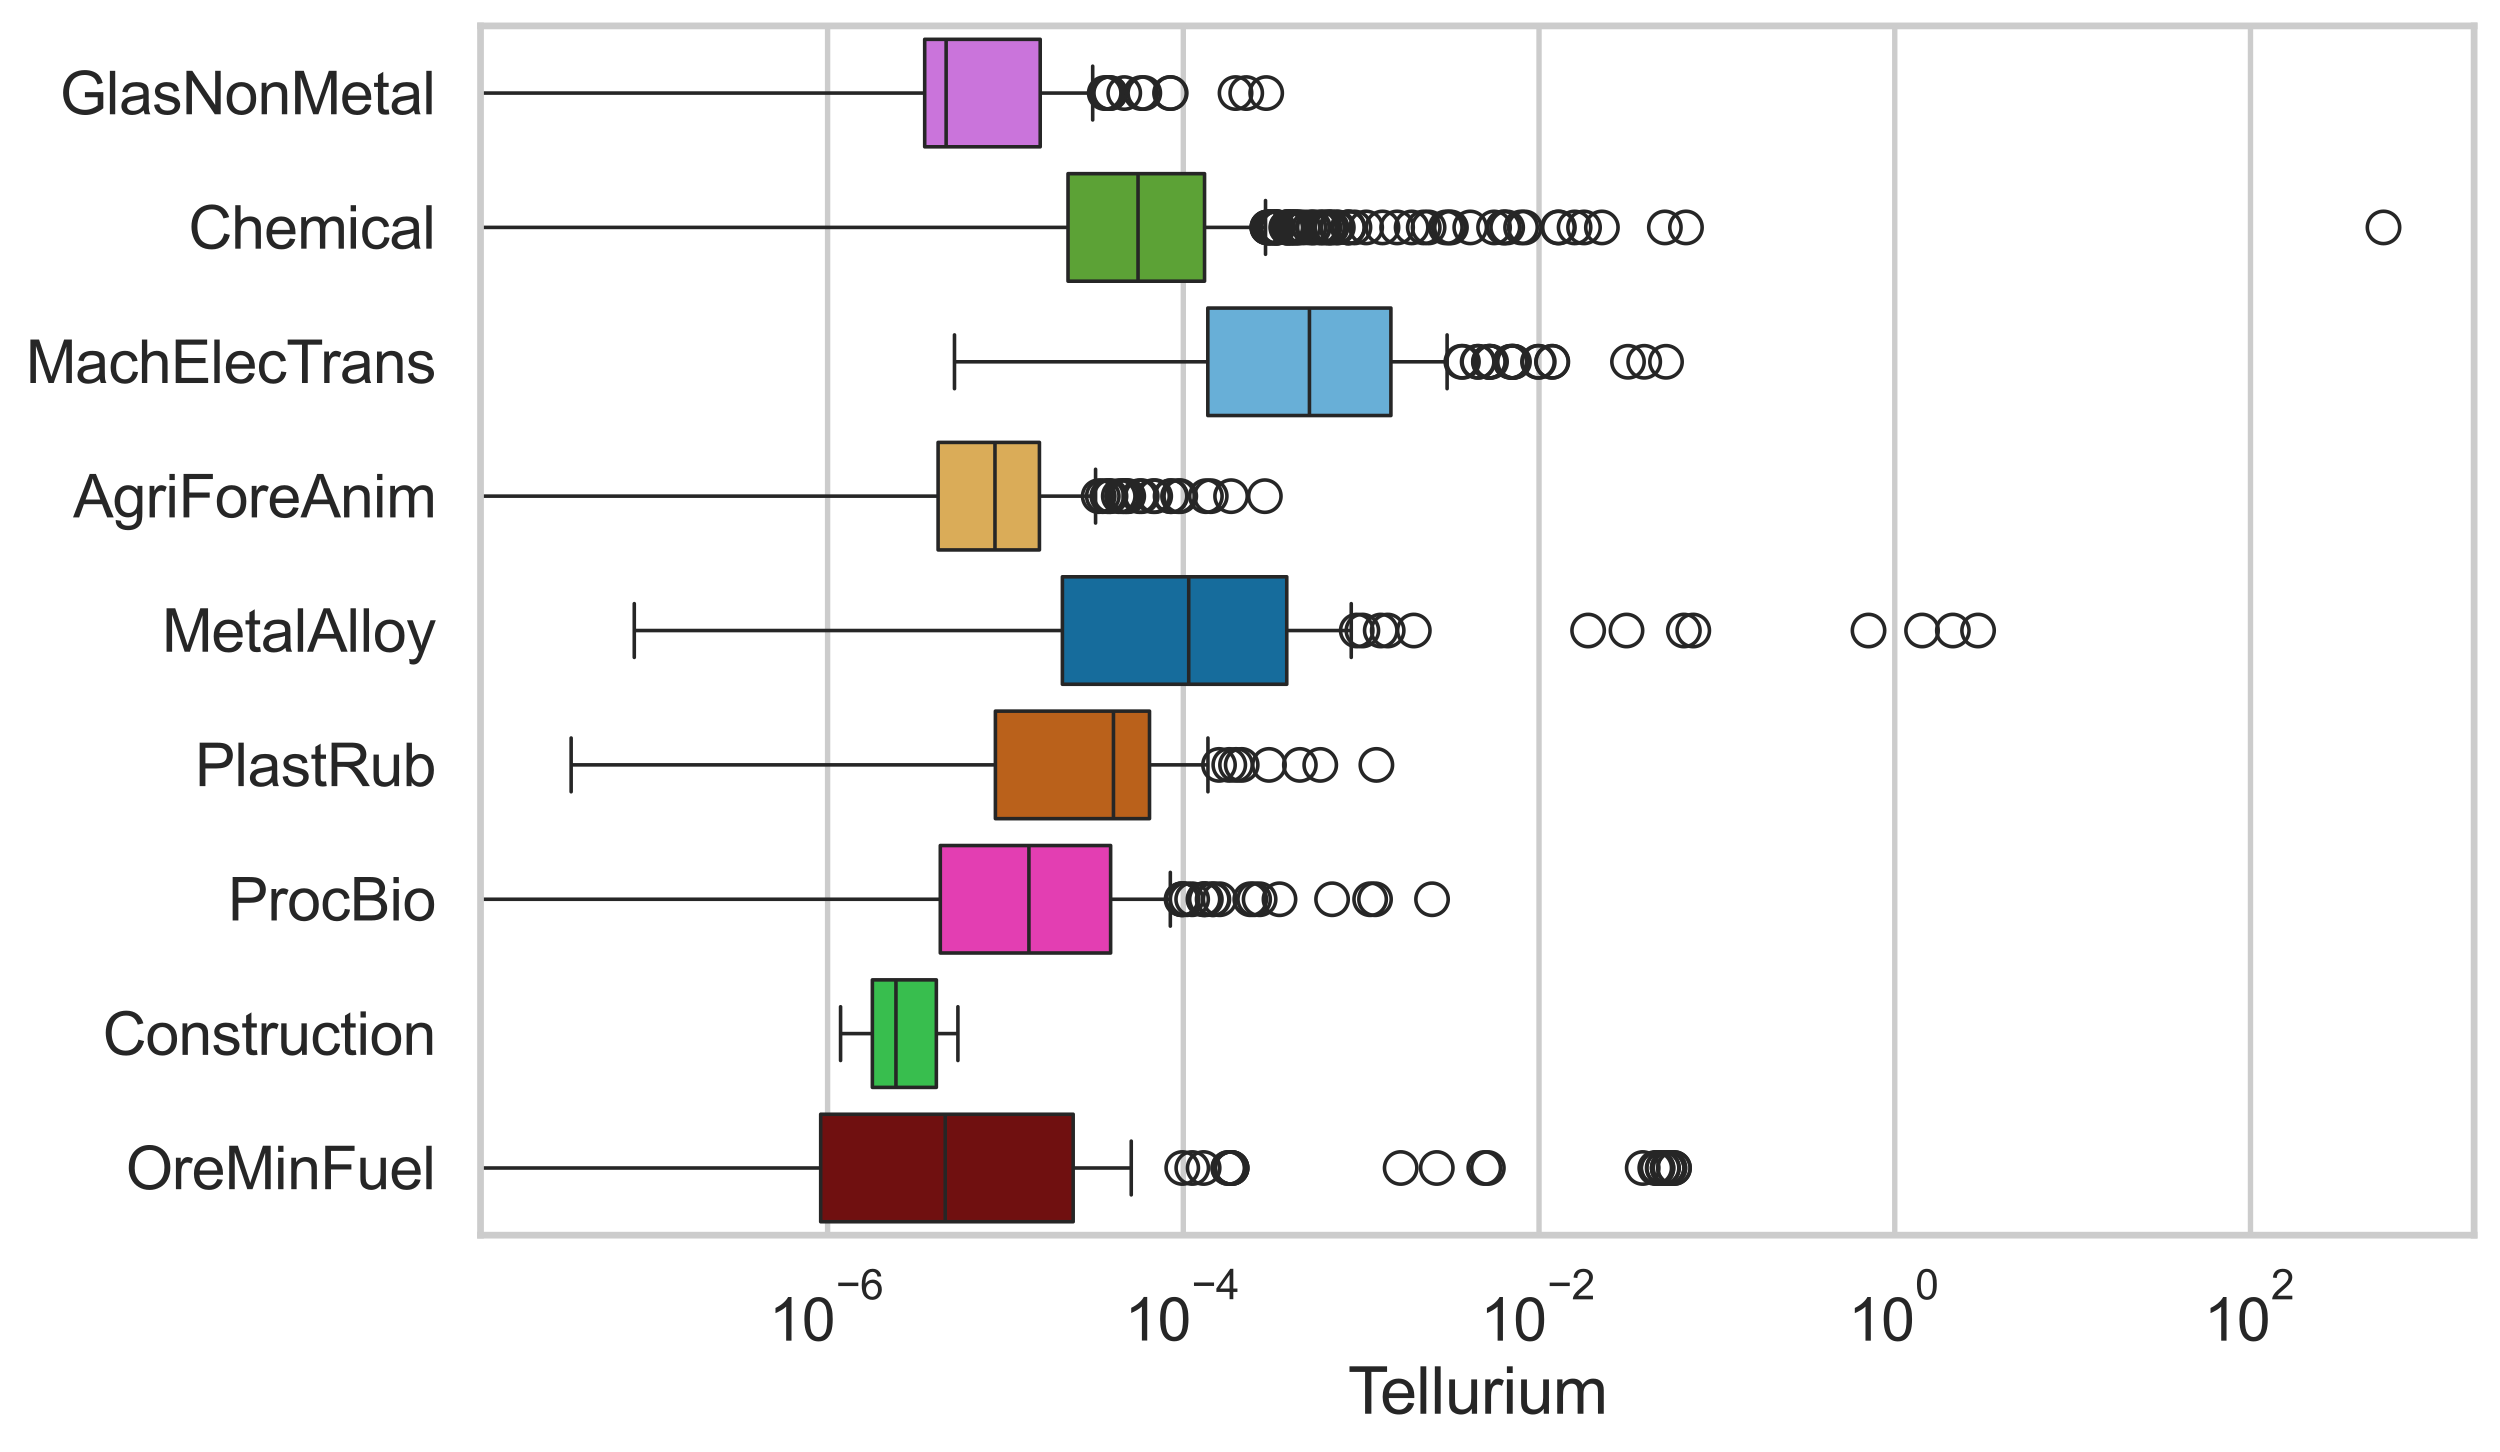 <?xml version="1.0" encoding="utf-8" standalone="no"?>
<!DOCTYPE svg PUBLIC "-//W3C//DTD SVG 1.1//EN"
  "http://www.w3.org/Graphics/SVG/1.1/DTD/svg11.dtd">
<svg xmlns:xlink="http://www.w3.org/1999/xlink" width="695.577pt" height="404.121pt" viewBox="0 0 695.577 404.121" xmlns="http://www.w3.org/2000/svg" version="1.1">
 <defs>
  <style type="text/css">*{stroke-linejoin: round; stroke-linecap: butt}</style>
 </defs>
 <g id="figure_1">
  <g id="patch_1">
   <path d="M 0 404.121 
L 695.577 404.121 
L 695.577 0 
L 0 0 
z
" style="fill: #ffffff"/>
  </g>
  <g id="axes_1">
   <g id="patch_2">
    <path d="M 133.697 343.665 
L 688.377 343.665 
L 688.377 7.2 
L 133.697 7.2 
z
" style="fill: #ffffff"/>
   </g>
   <g id="matplotlib.axis_1">
    <g id="xtick_1">
     <g id="line2d_1">
      <path d="M 230.261 343.665 
L 230.261 7.2 
" clip-path="url(#pf4a3c33f68)" style="fill: none; stroke: #cccccc; stroke-width: 1.5; stroke-linecap: round"/>
     </g>
     <g id="text_1">
      <!-- $\mathdefault{10^{-6}}$ -->
      <g style="fill: #262626" transform="translate(213.926 373.18) scale(0.165 -0.165)">
       <defs>
        <path id="ArialMT-31" d="M 2384 0 
L 1822 0 
L 1822 3584 
Q 1619 3391 1289 3197 
Q 959 3003 697 2906 
L 697 3450 
Q 1169 3672 1522 3987 
Q 1875 4303 2022 4600 
L 2384 4600 
L 2384 0 
z
" transform="scale(0.016)"/>
        <path id="ArialMT-30" d="M 266 2259 
Q 266 3072 433 3567 
Q 600 4063 929 4331 
Q 1259 4600 1759 4600 
Q 2128 4600 2406 4451 
Q 2684 4303 2865 4023 
Q 3047 3744 3150 3342 
Q 3253 2941 3253 2259 
Q 3253 1453 3087 958 
Q 2922 463 2592 192 
Q 2263 -78 1759 -78 
Q 1097 -78 719 397 
Q 266 969 266 2259 
z
M 844 2259 
Q 844 1131 1108 757 
Q 1372 384 1759 384 
Q 2147 384 2411 759 
Q 2675 1134 2675 2259 
Q 2675 3391 2411 3762 
Q 2147 4134 1753 4134 
Q 1366 4134 1134 3806 
Q 844 3388 844 2259 
z
" transform="scale(0.016)"/>
        <path id="ArialMT-2212" d="M 3381 1997 
L 356 1997 
L 356 2522 
L 3381 2522 
L 3381 1997 
z
" transform="scale(0.016)"/>
        <path id="ArialMT-36" d="M 3184 3459 
L 2625 3416 
Q 2550 3747 2413 3897 
Q 2184 4138 1850 4138 
Q 1581 4138 1378 3988 
Q 1113 3794 959 3422 
Q 806 3050 800 2363 
Q 1003 2672 1297 2822 
Q 1591 2972 1913 2972 
Q 2475 2972 2870 2558 
Q 3266 2144 3266 1488 
Q 3266 1056 3080 686 
Q 2894 316 2569 119 
Q 2244 -78 1831 -78 
Q 1128 -78 684 439 
Q 241 956 241 2144 
Q 241 3472 731 4075 
Q 1159 4600 1884 4600 
Q 2425 4600 2770 4297 
Q 3116 3994 3184 3459 
z
M 888 1484 
Q 888 1194 1011 928 
Q 1134 663 1356 523 
Q 1578 384 1822 384 
Q 2178 384 2434 671 
Q 2691 959 2691 1453 
Q 2691 1928 2437 2201 
Q 2184 2475 1800 2475 
Q 1419 2475 1153 2201 
Q 888 1928 888 1484 
z
" transform="scale(0.016)"/>
       </defs>
       <use xlink:href="#ArialMT-31" transform="translate(0 0.994)"/>
       <use xlink:href="#ArialMT-30" transform="translate(55.615 0.994)"/>
       <use xlink:href="#ArialMT-2212" transform="translate(112.973 70.688) scale(0.7)"/>
       <use xlink:href="#ArialMT-36" transform="translate(153.852 70.688) scale(0.7)"/>
      </g>
     </g>
    </g>
    <g id="xtick_2">
     <g id="line2d_2">
      <path d="M 329.234 343.665 
L 329.234 7.2 
" clip-path="url(#pf4a3c33f68)" style="fill: none; stroke: #cccccc; stroke-width: 1.5; stroke-linecap: round"/>
     </g>
     <g id="text_2">
      <!-- $\mathdefault{10^{-4}}$ -->
      <g style="fill: #262626" transform="translate(312.899 373.015) scale(0.165 -0.165)">
       <defs>
        <path id="ArialMT-34" d="M 2069 0 
L 2069 1097 
L 81 1097 
L 81 1613 
L 2172 4581 
L 2631 4581 
L 2631 1613 
L 3250 1613 
L 3250 1097 
L 2631 1097 
L 2631 0 
L 2069 0 
z
M 2069 1613 
L 2069 3678 
L 634 1613 
L 2069 1613 
z
" transform="scale(0.016)"/>
       </defs>
       <use xlink:href="#ArialMT-31" transform="translate(0 0.202)"/>
       <use xlink:href="#ArialMT-30" transform="translate(55.615 0.202)"/>
       <use xlink:href="#ArialMT-2212" transform="translate(112.973 69.895) scale(0.7)"/>
       <use xlink:href="#ArialMT-34" transform="translate(153.852 69.895) scale(0.7)"/>
      </g>
     </g>
    </g>
    <g id="xtick_3">
     <g id="line2d_3">
      <path d="M 428.207 343.665 
L 428.207 7.2 
" clip-path="url(#pf4a3c33f68)" style="fill: none; stroke: #cccccc; stroke-width: 1.5; stroke-linecap: round"/>
     </g>
     <g id="text_3">
      <!-- $\mathdefault{10^{-2}}$ -->
      <g style="fill: #262626" transform="translate(411.872 373.18) scale(0.165 -0.165)">
       <defs>
        <path id="ArialMT-32" d="M 3222 541 
L 3222 0 
L 194 0 
Q 188 203 259 391 
Q 375 700 629 1000 
Q 884 1300 1366 1694 
Q 2113 2306 2375 2664 
Q 2638 3022 2638 3341 
Q 2638 3675 2398 3904 
Q 2159 4134 1775 4134 
Q 1369 4134 1125 3890 
Q 881 3647 878 3216 
L 300 3275 
Q 359 3922 746 4261 
Q 1134 4600 1788 4600 
Q 2447 4600 2831 4234 
Q 3216 3869 3216 3328 
Q 3216 3053 3103 2787 
Q 2991 2522 2730 2228 
Q 2469 1934 1863 1422 
Q 1356 997 1212 845 
Q 1069 694 975 541 
L 3222 541 
z
" transform="scale(0.016)"/>
       </defs>
       <use xlink:href="#ArialMT-31" transform="translate(0 0.994)"/>
       <use xlink:href="#ArialMT-30" transform="translate(55.615 0.994)"/>
       <use xlink:href="#ArialMT-2212" transform="translate(112.973 70.688) scale(0.7)"/>
       <use xlink:href="#ArialMT-32" transform="translate(153.852 70.688) scale(0.7)"/>
      </g>
     </g>
    </g>
    <g id="xtick_4">
     <g id="line2d_4">
      <path d="M 527.18 343.665 
L 527.18 7.2 
" clip-path="url(#pf4a3c33f68)" style="fill: none; stroke: #cccccc; stroke-width: 1.5; stroke-linecap: round"/>
     </g>
     <g id="text_4">
      <!-- $\mathdefault{10^{0}}$ -->
      <g style="fill: #262626" transform="translate(514.227 373.18) scale(0.165 -0.165)">
       <use xlink:href="#ArialMT-31" transform="translate(0 0.994)"/>
       <use xlink:href="#ArialMT-30" transform="translate(55.615 0.994)"/>
       <use xlink:href="#ArialMT-30" transform="translate(112.973 70.688) scale(0.7)"/>
      </g>
     </g>
    </g>
    <g id="xtick_5">
     <g id="line2d_5">
      <path d="M 626.153 343.665 
L 626.153 7.2 
" clip-path="url(#pf4a3c33f68)" style="fill: none; stroke: #cccccc; stroke-width: 1.5; stroke-linecap: round"/>
     </g>
     <g id="text_5">
      <!-- $\mathdefault{10^{2}}$ -->
      <g style="fill: #262626" transform="translate(613.2 373.18) scale(0.165 -0.165)">
       <use xlink:href="#ArialMT-31" transform="translate(0 0.994)"/>
       <use xlink:href="#ArialMT-30" transform="translate(55.615 0.994)"/>
       <use xlink:href="#ArialMT-32" transform="translate(112.973 70.688) scale(0.7)"/>
      </g>
     </g>
    </g>
    <g id="text_6">
     <!-- Tellurium -->
     <g style="fill: #262626" transform="translate(375.034 393.344) scale(0.18 -0.18)">
      <defs>
       <path id="ArialMT-54" d="M 1659 0 
L 1659 4041 
L 150 4041 
L 150 4581 
L 3781 4581 
L 3781 4041 
L 2266 4041 
L 2266 0 
L 1659 0 
z
" transform="scale(0.016)"/>
       <path id="ArialMT-65" d="M 2694 1069 
L 3275 997 
Q 3138 488 2766 206 
Q 2394 -75 1816 -75 
Q 1088 -75 661 373 
Q 234 822 234 1631 
Q 234 2469 665 2931 
Q 1097 3394 1784 3394 
Q 2450 3394 2872 2941 
Q 3294 2488 3294 1666 
Q 3294 1616 3291 1516 
L 816 1516 
Q 847 969 1125 678 
Q 1403 388 1819 388 
Q 2128 388 2347 550 
Q 2566 713 2694 1069 
z
M 847 1978 
L 2700 1978 
Q 2663 2397 2488 2606 
Q 2219 2931 1791 2931 
Q 1403 2931 1139 2672 
Q 875 2413 847 1978 
z
" transform="scale(0.016)"/>
       <path id="ArialMT-6c" d="M 409 0 
L 409 4581 
L 972 4581 
L 972 0 
L 409 0 
z
" transform="scale(0.016)"/>
       <path id="ArialMT-75" d="M 2597 0 
L 2597 488 
Q 2209 -75 1544 -75 
Q 1250 -75 995 37 
Q 741 150 617 320 
Q 494 491 444 738 
Q 409 903 409 1263 
L 409 3319 
L 972 3319 
L 972 1478 
Q 972 1038 1006 884 
Q 1059 663 1231 536 
Q 1403 409 1656 409 
Q 1909 409 2131 539 
Q 2353 669 2445 892 
Q 2538 1116 2538 1541 
L 2538 3319 
L 3100 3319 
L 3100 0 
L 2597 0 
z
" transform="scale(0.016)"/>
       <path id="ArialMT-72" d="M 416 0 
L 416 3319 
L 922 3319 
L 922 2816 
Q 1116 3169 1280 3281 
Q 1444 3394 1641 3394 
Q 1925 3394 2219 3213 
L 2025 2691 
Q 1819 2813 1613 2813 
Q 1428 2813 1281 2702 
Q 1134 2591 1072 2394 
Q 978 2094 978 1738 
L 978 0 
L 416 0 
z
" transform="scale(0.016)"/>
       <path id="ArialMT-69" d="M 425 3934 
L 425 4581 
L 988 4581 
L 988 3934 
L 425 3934 
z
M 425 0 
L 425 3319 
L 988 3319 
L 988 0 
L 425 0 
z
" transform="scale(0.016)"/>
       <path id="ArialMT-6d" d="M 422 0 
L 422 3319 
L 925 3319 
L 925 2853 
Q 1081 3097 1340 3245 
Q 1600 3394 1931 3394 
Q 2300 3394 2536 3241 
Q 2772 3088 2869 2813 
Q 3263 3394 3894 3394 
Q 4388 3394 4653 3120 
Q 4919 2847 4919 2278 
L 4919 0 
L 4359 0 
L 4359 2091 
Q 4359 2428 4304 2576 
Q 4250 2725 4106 2815 
Q 3963 2906 3769 2906 
Q 3419 2906 3187 2673 
Q 2956 2441 2956 1928 
L 2956 0 
L 2394 0 
L 2394 2156 
Q 2394 2531 2256 2718 
Q 2119 2906 1806 2906 
Q 1569 2906 1367 2781 
Q 1166 2656 1075 2415 
Q 984 2175 984 1722 
L 984 0 
L 422 0 
z
" transform="scale(0.016)"/>
      </defs>
      <use xlink:href="#ArialMT-54"/>
      <use xlink:href="#ArialMT-65" transform="translate(49.959 0)"/>
      <use xlink:href="#ArialMT-6c" transform="translate(105.574 0)"/>
      <use xlink:href="#ArialMT-6c" transform="translate(127.791 0)"/>
      <use xlink:href="#ArialMT-75" transform="translate(150.008 0)"/>
      <use xlink:href="#ArialMT-72" transform="translate(205.623 0)"/>
      <use xlink:href="#ArialMT-69" transform="translate(238.924 0)"/>
      <use xlink:href="#ArialMT-75" transform="translate(261.141 0)"/>
      <use xlink:href="#ArialMT-6d" transform="translate(316.756 0)"/>
     </g>
    </g>
   </g>
   <g id="matplotlib.axis_2">
    <g id="ytick_1">
     <g id="text_7">
      <!-- GlasNonMetal -->
      <g style="fill: #262626" transform="translate(16.659 31.798) scale(0.165 -0.165)">
       <defs>
        <path id="ArialMT-47" d="M 2638 1797 
L 2638 2334 
L 4578 2338 
L 4578 638 
Q 4131 281 3656 101 
Q 3181 -78 2681 -78 
Q 2006 -78 1454 211 
Q 903 500 622 1047 
Q 341 1594 341 2269 
Q 341 2938 620 3517 
Q 900 4097 1425 4378 
Q 1950 4659 2634 4659 
Q 3131 4659 3532 4498 
Q 3934 4338 4162 4050 
Q 4391 3763 4509 3300 
L 3963 3150 
Q 3859 3500 3706 3700 
Q 3553 3900 3268 4020 
Q 2984 4141 2638 4141 
Q 2222 4141 1919 4014 
Q 1616 3888 1430 3681 
Q 1244 3475 1141 3228 
Q 966 2803 966 2306 
Q 966 1694 1177 1281 
Q 1388 869 1791 669 
Q 2194 469 2647 469 
Q 3041 469 3416 620 
Q 3791 772 3984 944 
L 3984 1797 
L 2638 1797 
z
" transform="scale(0.016)"/>
        <path id="ArialMT-61" d="M 2588 409 
Q 2275 144 1986 34 
Q 1697 -75 1366 -75 
Q 819 -75 525 192 
Q 231 459 231 875 
Q 231 1119 342 1320 
Q 453 1522 633 1644 
Q 813 1766 1038 1828 
Q 1203 1872 1538 1913 
Q 2219 1994 2541 2106 
Q 2544 2222 2544 2253 
Q 2544 2597 2384 2738 
Q 2169 2928 1744 2928 
Q 1347 2928 1158 2789 
Q 969 2650 878 2297 
L 328 2372 
Q 403 2725 575 2942 
Q 747 3159 1072 3276 
Q 1397 3394 1825 3394 
Q 2250 3394 2515 3294 
Q 2781 3194 2906 3042 
Q 3031 2891 3081 2659 
Q 3109 2516 3109 2141 
L 3109 1391 
Q 3109 606 3145 398 
Q 3181 191 3288 0 
L 2700 0 
Q 2613 175 2588 409 
z
M 2541 1666 
Q 2234 1541 1622 1453 
Q 1275 1403 1131 1340 
Q 988 1278 909 1158 
Q 831 1038 831 891 
Q 831 666 1001 516 
Q 1172 366 1500 366 
Q 1825 366 2078 508 
Q 2331 650 2450 897 
Q 2541 1088 2541 1459 
L 2541 1666 
z
" transform="scale(0.016)"/>
        <path id="ArialMT-73" d="M 197 991 
L 753 1078 
Q 800 744 1014 566 
Q 1228 388 1613 388 
Q 2000 388 2187 545 
Q 2375 703 2375 916 
Q 2375 1106 2209 1216 
Q 2094 1291 1634 1406 
Q 1016 1563 777 1677 
Q 538 1791 414 1992 
Q 291 2194 291 2438 
Q 291 2659 392 2848 
Q 494 3038 669 3163 
Q 800 3259 1026 3326 
Q 1253 3394 1513 3394 
Q 1903 3394 2198 3281 
Q 2494 3169 2634 2976 
Q 2775 2784 2828 2463 
L 2278 2388 
Q 2241 2644 2061 2787 
Q 1881 2931 1553 2931 
Q 1166 2931 1000 2803 
Q 834 2675 834 2503 
Q 834 2394 903 2306 
Q 972 2216 1119 2156 
Q 1203 2125 1616 2013 
Q 2213 1853 2448 1751 
Q 2684 1650 2818 1456 
Q 2953 1263 2953 975 
Q 2953 694 2789 445 
Q 2625 197 2315 61 
Q 2006 -75 1616 -75 
Q 969 -75 630 194 
Q 291 463 197 991 
z
" transform="scale(0.016)"/>
        <path id="ArialMT-4e" d="M 488 0 
L 488 4581 
L 1109 4581 
L 3516 984 
L 3516 4581 
L 4097 4581 
L 4097 0 
L 3475 0 
L 1069 3600 
L 1069 0 
L 488 0 
z
" transform="scale(0.016)"/>
        <path id="ArialMT-6f" d="M 213 1659 
Q 213 2581 725 3025 
Q 1153 3394 1769 3394 
Q 2453 3394 2887 2945 
Q 3322 2497 3322 1706 
Q 3322 1066 3130 698 
Q 2938 331 2570 128 
Q 2203 -75 1769 -75 
Q 1072 -75 642 372 
Q 213 819 213 1659 
z
M 791 1659 
Q 791 1022 1069 705 
Q 1347 388 1769 388 
Q 2188 388 2466 706 
Q 2744 1025 2744 1678 
Q 2744 2294 2464 2611 
Q 2184 2928 1769 2928 
Q 1347 2928 1069 2612 
Q 791 2297 791 1659 
z
" transform="scale(0.016)"/>
        <path id="ArialMT-6e" d="M 422 0 
L 422 3319 
L 928 3319 
L 928 2847 
Q 1294 3394 1984 3394 
Q 2284 3394 2536 3286 
Q 2788 3178 2913 3003 
Q 3038 2828 3088 2588 
Q 3119 2431 3119 2041 
L 3119 0 
L 2556 0 
L 2556 2019 
Q 2556 2363 2490 2533 
Q 2425 2703 2258 2804 
Q 2091 2906 1866 2906 
Q 1506 2906 1245 2678 
Q 984 2450 984 1813 
L 984 0 
L 422 0 
z
" transform="scale(0.016)"/>
        <path id="ArialMT-4d" d="M 475 0 
L 475 4581 
L 1388 4581 
L 2472 1338 
Q 2622 884 2691 659 
Q 2769 909 2934 1394 
L 4031 4581 
L 4847 4581 
L 4847 0 
L 4263 0 
L 4263 3834 
L 2931 0 
L 2384 0 
L 1059 3900 
L 1059 0 
L 475 0 
z
" transform="scale(0.016)"/>
        <path id="ArialMT-74" d="M 1650 503 
L 1731 6 
Q 1494 -44 1306 -44 
Q 1000 -44 831 53 
Q 663 150 594 308 
Q 525 466 525 972 
L 525 2881 
L 113 2881 
L 113 3319 
L 525 3319 
L 525 4141 
L 1084 4478 
L 1084 3319 
L 1650 3319 
L 1650 2881 
L 1084 2881 
L 1084 941 
Q 1084 700 1114 631 
Q 1144 563 1211 522 
Q 1278 481 1403 481 
Q 1497 481 1650 503 
z
" transform="scale(0.016)"/>
       </defs>
       <use xlink:href="#ArialMT-47"/>
       <use xlink:href="#ArialMT-6c" transform="translate(77.783 0)"/>
       <use xlink:href="#ArialMT-61" transform="translate(100 0)"/>
       <use xlink:href="#ArialMT-73" transform="translate(155.615 0)"/>
       <use xlink:href="#ArialMT-4e" transform="translate(205.615 0)"/>
       <use xlink:href="#ArialMT-6f" transform="translate(277.832 0)"/>
       <use xlink:href="#ArialMT-6e" transform="translate(333.447 0)"/>
       <use xlink:href="#ArialMT-4d" transform="translate(389.062 0)"/>
       <use xlink:href="#ArialMT-65" transform="translate(472.363 0)"/>
       <use xlink:href="#ArialMT-74" transform="translate(527.979 0)"/>
       <use xlink:href="#ArialMT-61" transform="translate(555.762 0)"/>
       <use xlink:href="#ArialMT-6c" transform="translate(611.377 0)"/>
      </g>
     </g>
    </g>
    <g id="ytick_2">
     <g id="text_8">
      <!-- Chemical -->
      <g style="fill: #262626" transform="translate(52.428 69.183) scale(0.165 -0.165)">
       <defs>
        <path id="ArialMT-43" d="M 3763 1606 
L 4369 1453 
Q 4178 706 3683 314 
Q 3188 -78 2472 -78 
Q 1731 -78 1267 223 
Q 803 525 561 1097 
Q 319 1669 319 2325 
Q 319 3041 592 3573 
Q 866 4106 1370 4382 
Q 1875 4659 2481 4659 
Q 3169 4659 3637 4309 
Q 4106 3959 4291 3325 
L 3694 3184 
Q 3534 3684 3231 3912 
Q 2928 4141 2469 4141 
Q 1941 4141 1586 3887 
Q 1231 3634 1087 3207 
Q 944 2781 944 2328 
Q 944 1744 1114 1308 
Q 1284 872 1643 656 
Q 2003 441 2422 441 
Q 2931 441 3284 734 
Q 3638 1028 3763 1606 
z
" transform="scale(0.016)"/>
        <path id="ArialMT-68" d="M 422 0 
L 422 4581 
L 984 4581 
L 984 2938 
Q 1378 3394 1978 3394 
Q 2347 3394 2619 3248 
Q 2891 3103 3008 2847 
Q 3125 2591 3125 2103 
L 3125 0 
L 2563 0 
L 2563 2103 
Q 2563 2525 2380 2717 
Q 2197 2909 1863 2909 
Q 1613 2909 1392 2779 
Q 1172 2650 1078 2428 
Q 984 2206 984 1816 
L 984 0 
L 422 0 
z
" transform="scale(0.016)"/>
        <path id="ArialMT-63" d="M 2588 1216 
L 3141 1144 
Q 3050 572 2676 248 
Q 2303 -75 1759 -75 
Q 1078 -75 664 370 
Q 250 816 250 1647 
Q 250 2184 428 2587 
Q 606 2991 970 3192 
Q 1334 3394 1763 3394 
Q 2303 3394 2647 3120 
Q 2991 2847 3088 2344 
L 2541 2259 
Q 2463 2594 2264 2762 
Q 2066 2931 1784 2931 
Q 1359 2931 1093 2626 
Q 828 2322 828 1663 
Q 828 994 1084 691 
Q 1341 388 1753 388 
Q 2084 388 2306 591 
Q 2528 794 2588 1216 
z
" transform="scale(0.016)"/>
       </defs>
       <use xlink:href="#ArialMT-43"/>
       <use xlink:href="#ArialMT-68" transform="translate(72.217 0)"/>
       <use xlink:href="#ArialMT-65" transform="translate(127.832 0)"/>
       <use xlink:href="#ArialMT-6d" transform="translate(183.447 0)"/>
       <use xlink:href="#ArialMT-69" transform="translate(266.748 0)"/>
       <use xlink:href="#ArialMT-63" transform="translate(288.965 0)"/>
       <use xlink:href="#ArialMT-61" transform="translate(338.965 0)"/>
       <use xlink:href="#ArialMT-6c" transform="translate(394.58 0)"/>
      </g>
     </g>
    </g>
    <g id="ytick_3">
     <g id="text_9">
      <!-- MachElecTrans -->
      <g style="fill: #262626" transform="translate(7.2 106.568) scale(0.165 -0.165)">
       <defs>
        <path id="ArialMT-45" d="M 506 0 
L 506 4581 
L 3819 4581 
L 3819 4041 
L 1113 4041 
L 1113 2638 
L 3647 2638 
L 3647 2100 
L 1113 2100 
L 1113 541 
L 3925 541 
L 3925 0 
L 506 0 
z
" transform="scale(0.016)"/>
       </defs>
       <use xlink:href="#ArialMT-4d"/>
       <use xlink:href="#ArialMT-61" transform="translate(83.301 0)"/>
       <use xlink:href="#ArialMT-63" transform="translate(138.916 0)"/>
       <use xlink:href="#ArialMT-68" transform="translate(188.916 0)"/>
       <use xlink:href="#ArialMT-45" transform="translate(244.531 0)"/>
       <use xlink:href="#ArialMT-6c" transform="translate(311.23 0)"/>
       <use xlink:href="#ArialMT-65" transform="translate(333.447 0)"/>
       <use xlink:href="#ArialMT-63" transform="translate(389.062 0)"/>
       <use xlink:href="#ArialMT-54" transform="translate(439.062 0)"/>
       <use xlink:href="#ArialMT-72" transform="translate(496.396 0)"/>
       <use xlink:href="#ArialMT-61" transform="translate(529.697 0)"/>
       <use xlink:href="#ArialMT-6e" transform="translate(585.312 0)"/>
       <use xlink:href="#ArialMT-73" transform="translate(640.928 0)"/>
      </g>
     </g>
    </g>
    <g id="ytick_4">
     <g id="text_10">
      <!-- AgriForeAnim -->
      <g style="fill: #262626" transform="translate(20.341 143.953) scale(0.165 -0.165)">
       <defs>
        <path id="ArialMT-41" d="M -9 0 
L 1750 4581 
L 2403 4581 
L 4278 0 
L 3588 0 
L 3053 1388 
L 1138 1388 
L 634 0 
L -9 0 
z
M 1313 1881 
L 2866 1881 
L 2388 3150 
Q 2169 3728 2063 4100 
Q 1975 3659 1816 3225 
L 1313 1881 
z
" transform="scale(0.016)"/>
        <path id="ArialMT-67" d="M 319 -275 
L 866 -356 
Q 900 -609 1056 -725 
Q 1266 -881 1628 -881 
Q 2019 -881 2231 -725 
Q 2444 -569 2519 -288 
Q 2563 -116 2559 434 
Q 2191 0 1641 0 
Q 956 0 581 494 
Q 206 988 206 1678 
Q 206 2153 378 2554 
Q 550 2956 876 3175 
Q 1203 3394 1644 3394 
Q 2231 3394 2613 2919 
L 2613 3319 
L 3131 3319 
L 3131 450 
Q 3131 -325 2973 -648 
Q 2816 -972 2473 -1159 
Q 2131 -1347 1631 -1347 
Q 1038 -1347 672 -1080 
Q 306 -813 319 -275 
z
M 784 1719 
Q 784 1066 1043 766 
Q 1303 466 1694 466 
Q 2081 466 2343 764 
Q 2606 1063 2606 1700 
Q 2606 2309 2336 2618 
Q 2066 2928 1684 2928 
Q 1309 2928 1046 2623 
Q 784 2319 784 1719 
z
" transform="scale(0.016)"/>
        <path id="ArialMT-46" d="M 525 0 
L 525 4581 
L 3616 4581 
L 3616 4041 
L 1131 4041 
L 1131 2622 
L 3281 2622 
L 3281 2081 
L 1131 2081 
L 1131 0 
L 525 0 
z
" transform="scale(0.016)"/>
       </defs>
       <use xlink:href="#ArialMT-41"/>
       <use xlink:href="#ArialMT-67" transform="translate(66.699 0)"/>
       <use xlink:href="#ArialMT-72" transform="translate(122.314 0)"/>
       <use xlink:href="#ArialMT-69" transform="translate(155.615 0)"/>
       <use xlink:href="#ArialMT-46" transform="translate(177.832 0)"/>
       <use xlink:href="#ArialMT-6f" transform="translate(238.916 0)"/>
       <use xlink:href="#ArialMT-72" transform="translate(294.531 0)"/>
       <use xlink:href="#ArialMT-65" transform="translate(327.832 0)"/>
       <use xlink:href="#ArialMT-41" transform="translate(383.447 0)"/>
       <use xlink:href="#ArialMT-6e" transform="translate(450.146 0)"/>
       <use xlink:href="#ArialMT-69" transform="translate(505.762 0)"/>
       <use xlink:href="#ArialMT-6d" transform="translate(527.979 0)"/>
      </g>
     </g>
    </g>
    <g id="ytick_5">
     <g id="text_11">
      <!-- MetalAlloy -->
      <g style="fill: #262626" transform="translate(45.088 181.337) scale(0.165 -0.165)">
       <defs>
        <path id="ArialMT-79" d="M 397 -1278 
L 334 -750 
Q 519 -800 656 -800 
Q 844 -800 956 -737 
Q 1069 -675 1141 -563 
Q 1194 -478 1313 -144 
Q 1328 -97 1363 -6 
L 103 3319 
L 709 3319 
L 1400 1397 
Q 1534 1031 1641 628 
Q 1738 1016 1872 1384 
L 2581 3319 
L 3144 3319 
L 1881 -56 
Q 1678 -603 1566 -809 
Q 1416 -1088 1222 -1217 
Q 1028 -1347 759 -1347 
Q 597 -1347 397 -1278 
z
" transform="scale(0.016)"/>
       </defs>
       <use xlink:href="#ArialMT-4d"/>
       <use xlink:href="#ArialMT-65" transform="translate(83.301 0)"/>
       <use xlink:href="#ArialMT-74" transform="translate(138.916 0)"/>
       <use xlink:href="#ArialMT-61" transform="translate(166.699 0)"/>
       <use xlink:href="#ArialMT-6c" transform="translate(222.314 0)"/>
       <use xlink:href="#ArialMT-41" transform="translate(244.531 0)"/>
       <use xlink:href="#ArialMT-6c" transform="translate(311.23 0)"/>
       <use xlink:href="#ArialMT-6c" transform="translate(333.447 0)"/>
       <use xlink:href="#ArialMT-6f" transform="translate(355.664 0)"/>
       <use xlink:href="#ArialMT-79" transform="translate(411.279 0)"/>
      </g>
     </g>
    </g>
    <g id="ytick_6">
     <g id="text_12">
      <!-- PlastRub -->
      <g style="fill: #262626" transform="translate(54.248 218.722) scale(0.165 -0.165)">
       <defs>
        <path id="ArialMT-50" d="M 494 0 
L 494 4581 
L 2222 4581 
Q 2678 4581 2919 4538 
Q 3256 4481 3484 4323 
Q 3713 4166 3852 3881 
Q 3991 3597 3991 3256 
Q 3991 2672 3619 2267 
Q 3247 1863 2275 1863 
L 1100 1863 
L 1100 0 
L 494 0 
z
M 1100 2403 
L 2284 2403 
Q 2872 2403 3119 2622 
Q 3366 2841 3366 3238 
Q 3366 3525 3220 3729 
Q 3075 3934 2838 4000 
Q 2684 4041 2272 4041 
L 1100 4041 
L 1100 2403 
z
" transform="scale(0.016)"/>
        <path id="ArialMT-52" d="M 503 0 
L 503 4581 
L 2534 4581 
Q 3147 4581 3465 4457 
Q 3784 4334 3975 4021 
Q 4166 3709 4166 3331 
Q 4166 2844 3850 2509 
Q 3534 2175 2875 2084 
Q 3116 1969 3241 1856 
Q 3506 1613 3744 1247 
L 4541 0 
L 3778 0 
L 3172 953 
Q 2906 1366 2734 1584 
Q 2563 1803 2427 1890 
Q 2291 1978 2150 2013 
Q 2047 2034 1813 2034 
L 1109 2034 
L 1109 0 
L 503 0 
z
M 1109 2559 
L 2413 2559 
Q 2828 2559 3062 2645 
Q 3297 2731 3419 2920 
Q 3541 3109 3541 3331 
Q 3541 3656 3305 3865 
Q 3069 4075 2559 4075 
L 1109 4075 
L 1109 2559 
z
" transform="scale(0.016)"/>
        <path id="ArialMT-62" d="M 941 0 
L 419 0 
L 419 4581 
L 981 4581 
L 981 2947 
Q 1338 3394 1891 3394 
Q 2197 3394 2470 3270 
Q 2744 3147 2920 2923 
Q 3097 2700 3197 2384 
Q 3297 2069 3297 1709 
Q 3297 856 2875 390 
Q 2453 -75 1863 -75 
Q 1275 -75 941 416 
L 941 0 
z
M 934 1684 
Q 934 1088 1097 822 
Q 1363 388 1816 388 
Q 2184 388 2453 708 
Q 2722 1028 2722 1663 
Q 2722 2313 2464 2622 
Q 2206 2931 1841 2931 
Q 1472 2931 1203 2611 
Q 934 2291 934 1684 
z
" transform="scale(0.016)"/>
       </defs>
       <use xlink:href="#ArialMT-50"/>
       <use xlink:href="#ArialMT-6c" transform="translate(66.699 0)"/>
       <use xlink:href="#ArialMT-61" transform="translate(88.916 0)"/>
       <use xlink:href="#ArialMT-73" transform="translate(144.531 0)"/>
       <use xlink:href="#ArialMT-74" transform="translate(194.531 0)"/>
       <use xlink:href="#ArialMT-52" transform="translate(222.314 0)"/>
       <use xlink:href="#ArialMT-75" transform="translate(294.531 0)"/>
       <use xlink:href="#ArialMT-62" transform="translate(350.146 0)"/>
      </g>
     </g>
    </g>
    <g id="ytick_7">
     <g id="text_13">
      <!-- ProcBio -->
      <g style="fill: #262626" transform="translate(63.424 256.107) scale(0.165 -0.165)">
       <defs>
        <path id="ArialMT-42" d="M 469 0 
L 469 4581 
L 2188 4581 
Q 2713 4581 3030 4442 
Q 3347 4303 3526 4014 
Q 3706 3725 3706 3409 
Q 3706 3116 3547 2856 
Q 3388 2597 3066 2438 
Q 3481 2316 3704 2022 
Q 3928 1728 3928 1328 
Q 3928 1006 3792 729 
Q 3656 453 3456 303 
Q 3256 153 2954 76 
Q 2653 0 2216 0 
L 469 0 
z
M 1075 2656 
L 2066 2656 
Q 2469 2656 2644 2709 
Q 2875 2778 2992 2937 
Q 3109 3097 3109 3338 
Q 3109 3566 3000 3739 
Q 2891 3913 2687 3977 
Q 2484 4041 1991 4041 
L 1075 4041 
L 1075 2656 
z
M 1075 541 
L 2216 541 
Q 2509 541 2628 563 
Q 2838 600 2978 687 
Q 3119 775 3209 942 
Q 3300 1109 3300 1328 
Q 3300 1584 3169 1773 
Q 3038 1963 2805 2039 
Q 2572 2116 2134 2116 
L 1075 2116 
L 1075 541 
z
" transform="scale(0.016)"/>
       </defs>
       <use xlink:href="#ArialMT-50"/>
       <use xlink:href="#ArialMT-72" transform="translate(66.699 0)"/>
       <use xlink:href="#ArialMT-6f" transform="translate(100 0)"/>
       <use xlink:href="#ArialMT-63" transform="translate(155.615 0)"/>
       <use xlink:href="#ArialMT-42" transform="translate(205.615 0)"/>
       <use xlink:href="#ArialMT-69" transform="translate(272.314 0)"/>
       <use xlink:href="#ArialMT-6f" transform="translate(294.531 0)"/>
      </g>
     </g>
    </g>
    <g id="ytick_8">
     <g id="text_14">
      <!-- Construction -->
      <g style="fill: #262626" transform="translate(28.575 293.492) scale(0.165 -0.165)">
       <use xlink:href="#ArialMT-43"/>
       <use xlink:href="#ArialMT-6f" transform="translate(72.217 0)"/>
       <use xlink:href="#ArialMT-6e" transform="translate(127.832 0)"/>
       <use xlink:href="#ArialMT-73" transform="translate(183.447 0)"/>
       <use xlink:href="#ArialMT-74" transform="translate(233.447 0)"/>
       <use xlink:href="#ArialMT-72" transform="translate(261.23 0)"/>
       <use xlink:href="#ArialMT-75" transform="translate(294.531 0)"/>
       <use xlink:href="#ArialMT-63" transform="translate(350.146 0)"/>
       <use xlink:href="#ArialMT-74" transform="translate(400.146 0)"/>
       <use xlink:href="#ArialMT-69" transform="translate(427.93 0)"/>
       <use xlink:href="#ArialMT-6f" transform="translate(450.146 0)"/>
       <use xlink:href="#ArialMT-6e" transform="translate(505.762 0)"/>
      </g>
     </g>
    </g>
    <g id="ytick_9">
     <g id="text_15">
      <!-- OreMinFuel -->
      <g style="fill: #262626" transform="translate(35.013 330.877) scale(0.165 -0.165)">
       <defs>
        <path id="ArialMT-4f" d="M 309 2231 
Q 309 3372 921 4017 
Q 1534 4663 2503 4663 
Q 3138 4663 3647 4359 
Q 4156 4056 4423 3514 
Q 4691 2972 4691 2284 
Q 4691 1588 4409 1038 
Q 4128 488 3612 205 
Q 3097 -78 2500 -78 
Q 1853 -78 1343 234 
Q 834 547 571 1087 
Q 309 1628 309 2231 
z
M 934 2222 
Q 934 1394 1379 917 
Q 1825 441 2497 441 
Q 3181 441 3623 922 
Q 4066 1403 4066 2288 
Q 4066 2847 3877 3264 
Q 3688 3681 3323 3911 
Q 2959 4141 2506 4141 
Q 1863 4141 1398 3698 
Q 934 3256 934 2222 
z
" transform="scale(0.016)"/>
       </defs>
       <use xlink:href="#ArialMT-4f"/>
       <use xlink:href="#ArialMT-72" transform="translate(77.783 0)"/>
       <use xlink:href="#ArialMT-65" transform="translate(111.084 0)"/>
       <use xlink:href="#ArialMT-4d" transform="translate(166.699 0)"/>
       <use xlink:href="#ArialMT-69" transform="translate(250 0)"/>
       <use xlink:href="#ArialMT-6e" transform="translate(272.217 0)"/>
       <use xlink:href="#ArialMT-46" transform="translate(327.832 0)"/>
       <use xlink:href="#ArialMT-75" transform="translate(388.916 0)"/>
       <use xlink:href="#ArialMT-65" transform="translate(444.531 0)"/>
       <use xlink:href="#ArialMT-6c" transform="translate(500.146 0)"/>
      </g>
     </g>
    </g>
   </g>
   <g id="patch_3">
    <path d="M 257.279 10.938 
L 257.279 40.846 
L 289.418 40.846 
L 289.418 10.938 
L 257.279 10.938 
z
" clip-path="url(#pf4a3c33f68)" style="fill: #ca74db; stroke: #262626; stroke-linejoin: miter"/>
   </g>
   <g id="line2d_6">
    <path d="M 257.279 25.892 
L -1 25.892 
" clip-path="url(#pf4a3c33f68)" style="fill: none; stroke: #262626"/>
   </g>
   <g id="line2d_7">
    <path d="M 289.418 25.892 
L 304.019 25.892 
" clip-path="url(#pf4a3c33f68)" style="fill: none; stroke: #262626"/>
   </g>
   <g id="line2d_8">
    <path clip-path="url(#pf4a3c33f68)" style="fill: none; stroke: #262626; stroke-linecap: round"/>
   </g>
   <g id="line2d_9">
    <path d="M 304.019 18.415 
L 304.019 33.369 
" clip-path="url(#pf4a3c33f68)" style="fill: none; stroke: #262626; stroke-linecap: round"/>
   </g>
   <g id="line2d_10">
    <defs>
     <path id="me57e7650dd" d="M 0 4.5 
C 1.193 4.5 2.338 4.026 3.182 3.182 
C 4.026 2.338 4.5 1.193 4.5 0 
C 4.5 -1.193 4.026 -2.338 3.182 -3.182 
C 2.338 -4.026 1.193 -4.5 0 -4.5 
C -1.193 -4.5 -2.338 -4.026 -3.182 -3.182 
C -4.026 -2.338 -4.5 -1.193 -4.5 0 
C -4.5 1.193 -4.026 2.338 -3.182 3.182 
C -2.338 4.026 -1.193 4.5 0 4.5 
z
" style="stroke: #262626"/>
    </defs>
    <g clip-path="url(#pf4a3c33f68)">
     <use xlink:href="#me57e7650dd" x="318.378" y="25.892" style="fill-opacity: 0; stroke: #262626"/>
     <use xlink:href="#me57e7650dd" x="325.551" y="25.892" style="fill-opacity: 0; stroke: #262626"/>
     <use xlink:href="#me57e7650dd" x="317.516" y="25.892" style="fill-opacity: 0; stroke: #262626"/>
     <use xlink:href="#me57e7650dd" x="343.768" y="25.892" style="fill-opacity: 0; stroke: #262626"/>
     <use xlink:href="#me57e7650dd" x="308.689" y="25.892" style="fill-opacity: 0; stroke: #262626"/>
     <use xlink:href="#me57e7650dd" x="352.293" y="25.892" style="fill-opacity: 0; stroke: #262626"/>
     <use xlink:href="#me57e7650dd" x="308.075" y="25.892" style="fill-opacity: 0; stroke: #262626"/>
     <use xlink:href="#me57e7650dd" x="346.739" y="25.892" style="fill-opacity: 0; stroke: #262626"/>
     <use xlink:href="#me57e7650dd" x="312.799" y="25.892" style="fill-opacity: 0; stroke: #262626"/>
     <use xlink:href="#me57e7650dd" x="307.369" y="25.892" style="fill-opacity: 0; stroke: #262626"/>
     <use xlink:href="#me57e7650dd" x="325.723" y="25.892" style="fill-opacity: 0; stroke: #262626"/>
     <use xlink:href="#me57e7650dd" x="308.869" y="25.892" style="fill-opacity: 0; stroke: #262626"/>
    </g>
   </g>
   <g id="patch_4">
    <path d="M 297.157 48.323 
L 297.157 78.231 
L 335.141 78.231 
L 335.141 48.323 
L 297.157 48.323 
z
" clip-path="url(#pf4a3c33f68)" style="fill: #5ca236; stroke: #262626; stroke-linejoin: miter"/>
   </g>
   <g id="line2d_11">
    <path d="M 297.157 63.277 
L -1 63.277 
" clip-path="url(#pf4a3c33f68)" style="fill: none; stroke: #262626"/>
   </g>
   <g id="line2d_12">
    <path d="M 335.141 63.277 
L 352.106 63.277 
" clip-path="url(#pf4a3c33f68)" style="fill: none; stroke: #262626"/>
   </g>
   <g id="line2d_13">
    <path clip-path="url(#pf4a3c33f68)" style="fill: none; stroke: #262626; stroke-linecap: round"/>
   </g>
   <g id="line2d_14">
    <path d="M 352.106 55.8 
L 352.106 70.754 
" clip-path="url(#pf4a3c33f68)" style="fill: none; stroke: #262626; stroke-linecap: round"/>
   </g>
   <g id="line2d_15">
    <g clip-path="url(#pf4a3c33f68)">
     <use xlink:href="#me57e7650dd" x="354.532" y="63.277" style="fill-opacity: 0; stroke: #262626"/>
     <use xlink:href="#me57e7650dd" x="433.736" y="63.277" style="fill-opacity: 0; stroke: #262626"/>
     <use xlink:href="#me57e7650dd" x="355.448" y="63.277" style="fill-opacity: 0; stroke: #262626"/>
     <use xlink:href="#me57e7650dd" x="355.541" y="63.277" style="fill-opacity: 0; stroke: #262626"/>
     <use xlink:href="#me57e7650dd" x="369.493" y="63.277" style="fill-opacity: 0; stroke: #262626"/>
     <use xlink:href="#me57e7650dd" x="355.225" y="63.277" style="fill-opacity: 0; stroke: #262626"/>
     <use xlink:href="#me57e7650dd" x="423.211" y="63.277" style="fill-opacity: 0; stroke: #262626"/>
     <use xlink:href="#me57e7650dd" x="359.248" y="63.277" style="fill-opacity: 0; stroke: #262626"/>
     <use xlink:href="#me57e7650dd" x="463.217" y="63.277" style="fill-opacity: 0; stroke: #262626"/>
     <use xlink:href="#me57e7650dd" x="663.164" y="63.277" style="fill-opacity: 0; stroke: #262626"/>
     <use xlink:href="#me57e7650dd" x="367.189" y="63.277" style="fill-opacity: 0; stroke: #262626"/>
     <use xlink:href="#me57e7650dd" x="355.076" y="63.277" style="fill-opacity: 0; stroke: #262626"/>
     <use xlink:href="#me57e7650dd" x="388.722" y="63.277" style="fill-opacity: 0; stroke: #262626"/>
     <use xlink:href="#me57e7650dd" x="352.628" y="63.277" style="fill-opacity: 0; stroke: #262626"/>
     <use xlink:href="#me57e7650dd" x="360.353" y="63.277" style="fill-opacity: 0; stroke: #262626"/>
     <use xlink:href="#me57e7650dd" x="440.727" y="63.277" style="fill-opacity: 0; stroke: #262626"/>
     <use xlink:href="#me57e7650dd" x="353.551" y="63.277" style="fill-opacity: 0; stroke: #262626"/>
     <use xlink:href="#me57e7650dd" x="396.13" y="63.277" style="fill-opacity: 0; stroke: #262626"/>
     <use xlink:href="#me57e7650dd" x="375.175" y="63.277" style="fill-opacity: 0; stroke: #262626"/>
     <use xlink:href="#me57e7650dd" x="358.873" y="63.277" style="fill-opacity: 0; stroke: #262626"/>
     <use xlink:href="#me57e7650dd" x="358.319" y="63.277" style="fill-opacity: 0; stroke: #262626"/>
     <use xlink:href="#me57e7650dd" x="368.504" y="63.277" style="fill-opacity: 0; stroke: #262626"/>
     <use xlink:href="#me57e7650dd" x="397.479" y="63.277" style="fill-opacity: 0; stroke: #262626"/>
     <use xlink:href="#me57e7650dd" x="415.696" y="63.277" style="fill-opacity: 0; stroke: #262626"/>
     <use xlink:href="#me57e7650dd" x="357.876" y="63.277" style="fill-opacity: 0; stroke: #262626"/>
     <use xlink:href="#me57e7650dd" x="419.342" y="63.277" style="fill-opacity: 0; stroke: #262626"/>
     <use xlink:href="#me57e7650dd" x="369.642" y="63.277" style="fill-opacity: 0; stroke: #262626"/>
     <use xlink:href="#me57e7650dd" x="360.898" y="63.277" style="fill-opacity: 0; stroke: #262626"/>
     <use xlink:href="#me57e7650dd" x="392.756" y="63.277" style="fill-opacity: 0; stroke: #262626"/>
     <use xlink:href="#me57e7650dd" x="409.07" y="63.277" style="fill-opacity: 0; stroke: #262626"/>
     <use xlink:href="#me57e7650dd" x="445.697" y="63.277" style="fill-opacity: 0; stroke: #262626"/>
     <use xlink:href="#me57e7650dd" x="371.834" y="63.277" style="fill-opacity: 0; stroke: #262626"/>
     <use xlink:href="#me57e7650dd" x="372.222" y="63.277" style="fill-opacity: 0; stroke: #262626"/>
     <use xlink:href="#me57e7650dd" x="367.745" y="63.277" style="fill-opacity: 0; stroke: #262626"/>
     <use xlink:href="#me57e7650dd" x="354.196" y="63.277" style="fill-opacity: 0; stroke: #262626"/>
     <use xlink:href="#me57e7650dd" x="418.296" y="63.277" style="fill-opacity: 0; stroke: #262626"/>
     <use xlink:href="#me57e7650dd" x="358.025" y="63.277" style="fill-opacity: 0; stroke: #262626"/>
     <use xlink:href="#me57e7650dd" x="376.852" y="63.277" style="fill-opacity: 0; stroke: #262626"/>
     <use xlink:href="#me57e7650dd" x="360.026" y="63.277" style="fill-opacity: 0; stroke: #262626"/>
     <use xlink:href="#me57e7650dd" x="403.105" y="63.277" style="fill-opacity: 0; stroke: #262626"/>
     <use xlink:href="#me57e7650dd" x="370.452" y="63.277" style="fill-opacity: 0; stroke: #262626"/>
     <use xlink:href="#me57e7650dd" x="359.535" y="63.277" style="fill-opacity: 0; stroke: #262626"/>
     <use xlink:href="#me57e7650dd" x="384.651" y="63.277" style="fill-opacity: 0; stroke: #262626"/>
     <use xlink:href="#me57e7650dd" x="361.443" y="63.277" style="fill-opacity: 0; stroke: #262626"/>
     <use xlink:href="#me57e7650dd" x="352.688" y="63.277" style="fill-opacity: 0; stroke: #262626"/>
     <use xlink:href="#me57e7650dd" x="353.345" y="63.277" style="fill-opacity: 0; stroke: #262626"/>
     <use xlink:href="#me57e7650dd" x="354.836" y="63.277" style="fill-opacity: 0; stroke: #262626"/>
     <use xlink:href="#me57e7650dd" x="358.203" y="63.277" style="fill-opacity: 0; stroke: #262626"/>
     <use xlink:href="#me57e7650dd" x="402.28" y="63.277" style="fill-opacity: 0; stroke: #262626"/>
     <use xlink:href="#me57e7650dd" x="355.191" y="63.277" style="fill-opacity: 0; stroke: #262626"/>
     <use xlink:href="#me57e7650dd" x="370.346" y="63.277" style="fill-opacity: 0; stroke: #262626"/>
     <use xlink:href="#me57e7650dd" x="433.508" y="63.277" style="fill-opacity: 0; stroke: #262626"/>
     <use xlink:href="#me57e7650dd" x="359.542" y="63.277" style="fill-opacity: 0; stroke: #262626"/>
     <use xlink:href="#me57e7650dd" x="469.09" y="63.277" style="fill-opacity: 0; stroke: #262626"/>
     <use xlink:href="#me57e7650dd" x="354.059" y="63.277" style="fill-opacity: 0; stroke: #262626"/>
     <use xlink:href="#me57e7650dd" x="365.551" y="63.277" style="fill-opacity: 0; stroke: #262626"/>
     <use xlink:href="#me57e7650dd" x="358.279" y="63.277" style="fill-opacity: 0; stroke: #262626"/>
     <use xlink:href="#me57e7650dd" x="403.693" y="63.277" style="fill-opacity: 0; stroke: #262626"/>
     <use xlink:href="#me57e7650dd" x="361.082" y="63.277" style="fill-opacity: 0; stroke: #262626"/>
     <use xlink:href="#me57e7650dd" x="424.229" y="63.277" style="fill-opacity: 0; stroke: #262626"/>
     <use xlink:href="#me57e7650dd" x="353.413" y="63.277" style="fill-opacity: 0; stroke: #262626"/>
     <use xlink:href="#me57e7650dd" x="438.099" y="63.277" style="fill-opacity: 0; stroke: #262626"/>
     <use xlink:href="#me57e7650dd" x="375.059" y="63.277" style="fill-opacity: 0; stroke: #262626"/>
     <use xlink:href="#me57e7650dd" x="365.272" y="63.277" style="fill-opacity: 0; stroke: #262626"/>
     <use xlink:href="#me57e7650dd" x="362.668" y="63.277" style="fill-opacity: 0; stroke: #262626"/>
     <use xlink:href="#me57e7650dd" x="418.442" y="63.277" style="fill-opacity: 0; stroke: #262626"/>
     <use xlink:href="#me57e7650dd" x="352.603" y="63.277" style="fill-opacity: 0; stroke: #262626"/>
     <use xlink:href="#me57e7650dd" x="375.175" y="63.277" style="fill-opacity: 0; stroke: #262626"/>
     <use xlink:href="#me57e7650dd" x="364.344" y="63.277" style="fill-opacity: 0; stroke: #262626"/>
     <use xlink:href="#me57e7650dd" x="380.109" y="63.277" style="fill-opacity: 0; stroke: #262626"/>
    </g>
   </g>
   <g id="patch_5">
    <path d="M 336.052 85.708 
L 336.052 115.616 
L 386.993 115.616 
L 386.993 85.708 
L 336.052 85.708 
z
" clip-path="url(#pf4a3c33f68)" style="fill: #68afd7; stroke: #262626; stroke-linejoin: miter"/>
   </g>
   <g id="line2d_16">
    <path d="M 336.052 100.662 
L 265.567 100.662 
" clip-path="url(#pf4a3c33f68)" style="fill: none; stroke: #262626"/>
   </g>
   <g id="line2d_17">
    <path d="M 386.993 100.662 
L 402.629 100.662 
" clip-path="url(#pf4a3c33f68)" style="fill: none; stroke: #262626"/>
   </g>
   <g id="line2d_18">
    <path d="M 265.567 93.185 
L 265.567 108.139 
" clip-path="url(#pf4a3c33f68)" style="fill: none; stroke: #262626; stroke-linecap: round"/>
   </g>
   <g id="line2d_19">
    <path d="M 402.629 93.185 
L 402.629 108.139 
" clip-path="url(#pf4a3c33f68)" style="fill: none; stroke: #262626; stroke-linecap: round"/>
   </g>
   <g id="line2d_20">
    <g clip-path="url(#pf4a3c33f68)">
     <use xlink:href="#me57e7650dd" x="431.903" y="100.662" style="fill-opacity: 0; stroke: #262626"/>
     <use xlink:href="#me57e7650dd" x="463.536" y="100.662" style="fill-opacity: 0; stroke: #262626"/>
     <use xlink:href="#me57e7650dd" x="411.133" y="100.662" style="fill-opacity: 0; stroke: #262626"/>
     <use xlink:href="#me57e7650dd" x="414.475" y="100.662" style="fill-opacity: 0; stroke: #262626"/>
     <use xlink:href="#me57e7650dd" x="406.592" y="100.662" style="fill-opacity: 0; stroke: #262626"/>
     <use xlink:href="#me57e7650dd" x="428.132" y="100.662" style="fill-opacity: 0; stroke: #262626"/>
     <use xlink:href="#me57e7650dd" x="431.819" y="100.662" style="fill-opacity: 0; stroke: #262626"/>
     <use xlink:href="#me57e7650dd" x="457.468" y="100.662" style="fill-opacity: 0; stroke: #262626"/>
     <use xlink:href="#me57e7650dd" x="427.917" y="100.662" style="fill-opacity: 0; stroke: #262626"/>
     <use xlink:href="#me57e7650dd" x="420.998" y="100.662" style="fill-opacity: 0; stroke: #262626"/>
     <use xlink:href="#me57e7650dd" x="414.849" y="100.662" style="fill-opacity: 0; stroke: #262626"/>
     <use xlink:href="#me57e7650dd" x="420.998" y="100.662" style="fill-opacity: 0; stroke: #262626"/>
     <use xlink:href="#me57e7650dd" x="411.317" y="100.662" style="fill-opacity: 0; stroke: #262626"/>
     <use xlink:href="#me57e7650dd" x="452.958" y="100.662" style="fill-opacity: 0; stroke: #262626"/>
     <use xlink:href="#me57e7650dd" x="420.296" y="100.662" style="fill-opacity: 0; stroke: #262626"/>
     <use xlink:href="#me57e7650dd" x="407.028" y="100.662" style="fill-opacity: 0; stroke: #262626"/>
     <use xlink:href="#me57e7650dd" x="414.368" y="100.662" style="fill-opacity: 0; stroke: #262626"/>
     <use xlink:href="#me57e7650dd" x="420.712" y="100.662" style="fill-opacity: 0; stroke: #262626"/>
     <use xlink:href="#me57e7650dd" x="420.376" y="100.662" style="fill-opacity: 0; stroke: #262626"/>
     <use xlink:href="#me57e7650dd" x="414.256" y="100.662" style="fill-opacity: 0; stroke: #262626"/>
     <use xlink:href="#me57e7650dd" x="421.232" y="100.662" style="fill-opacity: 0; stroke: #262626"/>
    </g>
   </g>
   <g id="patch_6">
    <path d="M 261.008 123.093 
L 261.008 153.001 
L 289.201 153.001 
L 289.201 123.093 
L 261.008 123.093 
z
" clip-path="url(#pf4a3c33f68)" style="fill: #daac58; stroke: #262626; stroke-linejoin: miter"/>
   </g>
   <g id="line2d_21">
    <path d="M 261.008 138.047 
L -1 138.047 
" clip-path="url(#pf4a3c33f68)" style="fill: none; stroke: #262626"/>
   </g>
   <g id="line2d_22">
    <path d="M 289.201 138.047 
L 304.821 138.047 
" clip-path="url(#pf4a3c33f68)" style="fill: none; stroke: #262626"/>
   </g>
   <g id="line2d_23">
    <path clip-path="url(#pf4a3c33f68)" style="fill: none; stroke: #262626; stroke-linecap: round"/>
   </g>
   <g id="line2d_24">
    <path d="M 304.821 130.57 
L 304.821 145.524 
" clip-path="url(#pf4a3c33f68)" style="fill: none; stroke: #262626; stroke-linecap: round"/>
   </g>
   <g id="line2d_25">
    <g clip-path="url(#pf4a3c33f68)">
     <use xlink:href="#me57e7650dd" x="312.174" y="138.047" style="fill-opacity: 0; stroke: #262626"/>
     <use xlink:href="#me57e7650dd" x="325.846" y="138.047" style="fill-opacity: 0; stroke: #262626"/>
     <use xlink:href="#me57e7650dd" x="306.826" y="138.047" style="fill-opacity: 0; stroke: #262626"/>
     <use xlink:href="#me57e7650dd" x="335.524" y="138.047" style="fill-opacity: 0; stroke: #262626"/>
     <use xlink:href="#me57e7650dd" x="308.092" y="138.047" style="fill-opacity: 0; stroke: #262626"/>
     <use xlink:href="#me57e7650dd" x="336.869" y="138.047" style="fill-opacity: 0; stroke: #262626"/>
     <use xlink:href="#me57e7650dd" x="317.667" y="138.047" style="fill-opacity: 0; stroke: #262626"/>
     <use xlink:href="#me57e7650dd" x="313.906" y="138.047" style="fill-opacity: 0; stroke: #262626"/>
     <use xlink:href="#me57e7650dd" x="351.92" y="138.047" style="fill-opacity: 0; stroke: #262626"/>
     <use xlink:href="#me57e7650dd" x="320.818" y="138.047" style="fill-opacity: 0; stroke: #262626"/>
     <use xlink:href="#me57e7650dd" x="311.274" y="138.047" style="fill-opacity: 0; stroke: #262626"/>
     <use xlink:href="#me57e7650dd" x="342.521" y="138.047" style="fill-opacity: 0; stroke: #262626"/>
     <use xlink:href="#me57e7650dd" x="327.772" y="138.047" style="fill-opacity: 0; stroke: #262626"/>
     <use xlink:href="#me57e7650dd" x="328.381" y="138.047" style="fill-opacity: 0; stroke: #262626"/>
     <use xlink:href="#me57e7650dd" x="313.08" y="138.047" style="fill-opacity: 0; stroke: #262626"/>
     <use xlink:href="#me57e7650dd" x="308.976" y="138.047" style="fill-opacity: 0; stroke: #262626"/>
     <use xlink:href="#me57e7650dd" x="308.609" y="138.047" style="fill-opacity: 0; stroke: #262626"/>
     <use xlink:href="#me57e7650dd" x="312.657" y="138.047" style="fill-opacity: 0; stroke: #262626"/>
     <use xlink:href="#me57e7650dd" x="317.001" y="138.047" style="fill-opacity: 0; stroke: #262626"/>
     <use xlink:href="#me57e7650dd" x="325.697" y="138.047" style="fill-opacity: 0; stroke: #262626"/>
     <use xlink:href="#me57e7650dd" x="313.483" y="138.047" style="fill-opacity: 0; stroke: #262626"/>
     <use xlink:href="#me57e7650dd" x="305.691" y="138.047" style="fill-opacity: 0; stroke: #262626"/>
     <use xlink:href="#me57e7650dd" x="321.41" y="138.047" style="fill-opacity: 0; stroke: #262626"/>
    </g>
   </g>
   <g id="patch_7">
    <path d="M 295.592 160.478 
L 295.592 190.386 
L 358.016 190.386 
L 358.016 160.478 
L 295.592 160.478 
z
" clip-path="url(#pf4a3c33f68)" style="fill: #166c9c; stroke: #262626; stroke-linejoin: miter"/>
   </g>
   <g id="line2d_26">
    <path d="M 295.592 175.432 
L 176.475 175.432 
" clip-path="url(#pf4a3c33f68)" style="fill: none; stroke: #262626"/>
   </g>
   <g id="line2d_27">
    <path d="M 358.016 175.432 
L 375.958 175.432 
" clip-path="url(#pf4a3c33f68)" style="fill: none; stroke: #262626"/>
   </g>
   <g id="line2d_28">
    <path d="M 176.475 167.955 
L 176.475 182.909 
" clip-path="url(#pf4a3c33f68)" style="fill: none; stroke: #262626; stroke-linecap: round"/>
   </g>
   <g id="line2d_29">
    <path d="M 375.958 167.955 
L 375.958 182.909 
" clip-path="url(#pf4a3c33f68)" style="fill: none; stroke: #262626; stroke-linecap: round"/>
   </g>
   <g id="line2d_30">
    <g clip-path="url(#pf4a3c33f68)">
     <use xlink:href="#me57e7650dd" x="393.365" y="175.432" style="fill-opacity: 0; stroke: #262626"/>
     <use xlink:href="#me57e7650dd" x="384.162" y="175.432" style="fill-opacity: 0; stroke: #262626"/>
     <use xlink:href="#me57e7650dd" x="452.545" y="175.432" style="fill-opacity: 0; stroke: #262626"/>
     <use xlink:href="#me57e7650dd" x="550.358" y="175.432" style="fill-opacity: 0; stroke: #262626"/>
     <use xlink:href="#me57e7650dd" x="468.504" y="175.432" style="fill-opacity: 0; stroke: #262626"/>
     <use xlink:href="#me57e7650dd" x="377.486" y="175.432" style="fill-opacity: 0; stroke: #262626"/>
     <use xlink:href="#me57e7650dd" x="386.103" y="175.432" style="fill-opacity: 0; stroke: #262626"/>
     <use xlink:href="#me57e7650dd" x="519.88" y="175.432" style="fill-opacity: 0; stroke: #262626"/>
     <use xlink:href="#me57e7650dd" x="441.866" y="175.432" style="fill-opacity: 0; stroke: #262626"/>
     <use xlink:href="#me57e7650dd" x="534.781" y="175.432" style="fill-opacity: 0; stroke: #262626"/>
     <use xlink:href="#me57e7650dd" x="543.343" y="175.432" style="fill-opacity: 0; stroke: #262626"/>
     <use xlink:href="#me57e7650dd" x="471.121" y="175.432" style="fill-opacity: 0; stroke: #262626"/>
     <use xlink:href="#me57e7650dd" x="379.056" y="175.432" style="fill-opacity: 0; stroke: #262626"/>
    </g>
   </g>
   <g id="patch_8">
    <path d="M 276.949 197.863 
L 276.949 227.771 
L 319.829 227.771 
L 319.829 197.863 
L 276.949 197.863 
z
" clip-path="url(#pf4a3c33f68)" style="fill: #ba611b; stroke: #262626; stroke-linejoin: miter"/>
   </g>
   <g id="line2d_31">
    <path d="M 276.949 212.817 
L 158.91 212.817 
" clip-path="url(#pf4a3c33f68)" style="fill: none; stroke: #262626"/>
   </g>
   <g id="line2d_32">
    <path d="M 319.829 212.817 
L 336.086 212.817 
" clip-path="url(#pf4a3c33f68)" style="fill: none; stroke: #262626"/>
   </g>
   <g id="line2d_33">
    <path d="M 158.91 205.34 
L 158.91 220.294 
" clip-path="url(#pf4a3c33f68)" style="fill: none; stroke: #262626; stroke-linecap: round"/>
   </g>
   <g id="line2d_34">
    <path d="M 336.086 205.34 
L 336.086 220.294 
" clip-path="url(#pf4a3c33f68)" style="fill: none; stroke: #262626; stroke-linecap: round"/>
   </g>
   <g id="line2d_35">
    <g clip-path="url(#pf4a3c33f68)">
     <use xlink:href="#me57e7650dd" x="343.9" y="212.817" style="fill-opacity: 0; stroke: #262626"/>
     <use xlink:href="#me57e7650dd" x="361.658" y="212.817" style="fill-opacity: 0; stroke: #262626"/>
     <use xlink:href="#me57e7650dd" x="345.478" y="212.817" style="fill-opacity: 0; stroke: #262626"/>
     <use xlink:href="#me57e7650dd" x="342.025" y="212.817" style="fill-opacity: 0; stroke: #262626"/>
     <use xlink:href="#me57e7650dd" x="339.168" y="212.817" style="fill-opacity: 0; stroke: #262626"/>
     <use xlink:href="#me57e7650dd" x="367.334" y="212.817" style="fill-opacity: 0; stroke: #262626"/>
     <use xlink:href="#me57e7650dd" x="353.074" y="212.817" style="fill-opacity: 0; stroke: #262626"/>
     <use xlink:href="#me57e7650dd" x="382.953" y="212.817" style="fill-opacity: 0; stroke: #262626"/>
    </g>
   </g>
   <g id="patch_9">
    <path d="M 261.622 235.248 
L 261.622 265.156 
L 309.01 265.156 
L 309.01 235.248 
L 261.622 235.248 
z
" clip-path="url(#pf4a3c33f68)" style="fill: #e33eb2; stroke: #262626; stroke-linejoin: miter"/>
   </g>
   <g id="line2d_36">
    <path d="M 261.622 250.202 
L -1 250.202 
" clip-path="url(#pf4a3c33f68)" style="fill: none; stroke: #262626"/>
   </g>
   <g id="line2d_37">
    <path d="M 309.01 250.202 
L 325.62 250.202 
" clip-path="url(#pf4a3c33f68)" style="fill: none; stroke: #262626"/>
   </g>
   <g id="line2d_38">
    <path clip-path="url(#pf4a3c33f68)" style="fill: none; stroke: #262626; stroke-linecap: round"/>
   </g>
   <g id="line2d_39">
    <path d="M 325.62 242.725 
L 325.62 257.679 
" clip-path="url(#pf4a3c33f68)" style="fill: none; stroke: #262626; stroke-linecap: round"/>
   </g>
   <g id="line2d_40">
    <g clip-path="url(#pf4a3c33f68)">
     <use xlink:href="#me57e7650dd" x="381.217" y="250.202" style="fill-opacity: 0; stroke: #262626"/>
     <use xlink:href="#me57e7650dd" x="382.574" y="250.202" style="fill-opacity: 0; stroke: #262626"/>
     <use xlink:href="#me57e7650dd" x="339.335" y="250.202" style="fill-opacity: 0; stroke: #262626"/>
     <use xlink:href="#me57e7650dd" x="328.749" y="250.202" style="fill-opacity: 0; stroke: #262626"/>
     <use xlink:href="#me57e7650dd" x="347.87" y="250.202" style="fill-opacity: 0; stroke: #262626"/>
     <use xlink:href="#me57e7650dd" x="331.693" y="250.202" style="fill-opacity: 0; stroke: #262626"/>
     <use xlink:href="#me57e7650dd" x="330.11" y="250.202" style="fill-opacity: 0; stroke: #262626"/>
     <use xlink:href="#me57e7650dd" x="337.391" y="250.202" style="fill-opacity: 0; stroke: #262626"/>
     <use xlink:href="#me57e7650dd" x="398.438" y="250.202" style="fill-opacity: 0; stroke: #262626"/>
     <use xlink:href="#me57e7650dd" x="335.007" y="250.202" style="fill-opacity: 0; stroke: #262626"/>
     <use xlink:href="#me57e7650dd" x="335.503" y="250.202" style="fill-opacity: 0; stroke: #262626"/>
     <use xlink:href="#me57e7650dd" x="348.947" y="250.202" style="fill-opacity: 0; stroke: #262626"/>
     <use xlink:href="#me57e7650dd" x="334.845" y="250.202" style="fill-opacity: 0; stroke: #262626"/>
     <use xlink:href="#me57e7650dd" x="350.464" y="250.202" style="fill-opacity: 0; stroke: #262626"/>
     <use xlink:href="#me57e7650dd" x="370.627" y="250.202" style="fill-opacity: 0; stroke: #262626"/>
     <use xlink:href="#me57e7650dd" x="355.995" y="250.202" style="fill-opacity: 0; stroke: #262626"/>
     <use xlink:href="#me57e7650dd" x="329.005" y="250.202" style="fill-opacity: 0; stroke: #262626"/>
     <use xlink:href="#me57e7650dd" x="337.599" y="250.202" style="fill-opacity: 0; stroke: #262626"/>
     <use xlink:href="#me57e7650dd" x="328.942" y="250.202" style="fill-opacity: 0; stroke: #262626"/>
    </g>
   </g>
   <g id="patch_10">
    <path d="M 242.719 272.633 
L 242.719 302.541 
L 260.521 302.541 
L 260.521 272.633 
L 242.719 272.633 
z
" clip-path="url(#pf4a3c33f68)" style="fill: #38be4e; stroke: #262626; stroke-linejoin: miter"/>
   </g>
   <g id="line2d_41">
    <path d="M 242.719 287.587 
L 233.874 287.587 
" clip-path="url(#pf4a3c33f68)" style="fill: none; stroke: #262626"/>
   </g>
   <g id="line2d_42">
    <path d="M 260.521 287.587 
L 266.519 287.587 
" clip-path="url(#pf4a3c33f68)" style="fill: none; stroke: #262626"/>
   </g>
   <g id="line2d_43">
    <path d="M 233.874 280.11 
L 233.874 295.064 
" clip-path="url(#pf4a3c33f68)" style="fill: none; stroke: #262626; stroke-linecap: round"/>
   </g>
   <g id="line2d_44">
    <path d="M 266.519 280.11 
L 266.519 295.064 
" clip-path="url(#pf4a3c33f68)" style="fill: none; stroke: #262626; stroke-linecap: round"/>
   </g>
   <g id="line2d_45"/>
   <g id="patch_11">
    <path d="M 228.343 310.018 
L 228.343 339.926 
L 298.589 339.926 
L 298.589 310.018 
L 228.343 310.018 
z
" clip-path="url(#pf4a3c33f68)" style="fill: #701010; stroke: #262626; stroke-linejoin: miter"/>
   </g>
   <g id="line2d_46">
    <path d="M 228.343 324.972 
L -1 324.972 
" clip-path="url(#pf4a3c33f68)" style="fill: none; stroke: #262626"/>
   </g>
   <g id="line2d_47">
    <path d="M 298.589 324.972 
L 314.748 324.972 
" clip-path="url(#pf4a3c33f68)" style="fill: none; stroke: #262626"/>
   </g>
   <g id="line2d_48">
    <path clip-path="url(#pf4a3c33f68)" style="fill: none; stroke: #262626; stroke-linecap: round"/>
   </g>
   <g id="line2d_49">
    <path d="M 314.748 317.495 
L 314.748 332.449 
" clip-path="url(#pf4a3c33f68)" style="fill: none; stroke: #262626; stroke-linecap: round"/>
   </g>
   <g id="line2d_50">
    <g clip-path="url(#pf4a3c33f68)">
     <use xlink:href="#me57e7650dd" x="462.734" y="324.972" style="fill-opacity: 0; stroke: #262626"/>
     <use xlink:href="#me57e7650dd" x="342.649" y="324.972" style="fill-opacity: 0; stroke: #262626"/>
     <use xlink:href="#me57e7650dd" x="412.979" y="324.972" style="fill-opacity: 0; stroke: #262626"/>
     <use xlink:href="#me57e7650dd" x="341.739" y="324.972" style="fill-opacity: 0; stroke: #262626"/>
     <use xlink:href="#me57e7650dd" x="331.727" y="324.972" style="fill-opacity: 0; stroke: #262626"/>
     <use xlink:href="#me57e7650dd" x="464.014" y="324.972" style="fill-opacity: 0; stroke: #262626"/>
     <use xlink:href="#me57e7650dd" x="465.751" y="324.972" style="fill-opacity: 0; stroke: #262626"/>
     <use xlink:href="#me57e7650dd" x="461.17" y="324.972" style="fill-opacity: 0; stroke: #262626"/>
     <use xlink:href="#me57e7650dd" x="328.938" y="324.972" style="fill-opacity: 0; stroke: #262626"/>
     <use xlink:href="#me57e7650dd" x="399.759" y="324.972" style="fill-opacity: 0; stroke: #262626"/>
     <use xlink:href="#me57e7650dd" x="341.817" y="324.972" style="fill-opacity: 0; stroke: #262626"/>
     <use xlink:href="#me57e7650dd" x="413.962" y="324.972" style="fill-opacity: 0; stroke: #262626"/>
     <use xlink:href="#me57e7650dd" x="457.059" y="324.972" style="fill-opacity: 0; stroke: #262626"/>
     <use xlink:href="#me57e7650dd" x="334.892" y="324.972" style="fill-opacity: 0; stroke: #262626"/>
     <use xlink:href="#me57e7650dd" x="465.755" y="324.972" style="fill-opacity: 0; stroke: #262626"/>
     <use xlink:href="#me57e7650dd" x="461.153" y="324.972" style="fill-opacity: 0; stroke: #262626"/>
     <use xlink:href="#me57e7650dd" x="389.708" y="324.972" style="fill-opacity: 0; stroke: #262626"/>
     <use xlink:href="#me57e7650dd" x="462.598" y="324.972" style="fill-opacity: 0; stroke: #262626"/>
     <use xlink:href="#me57e7650dd" x="464.018" y="324.972" style="fill-opacity: 0; stroke: #262626"/>
     <use xlink:href="#me57e7650dd" x="464.061" y="324.972" style="fill-opacity: 0; stroke: #262626"/>
     <use xlink:href="#me57e7650dd" x="460.551" y="324.972" style="fill-opacity: 0; stroke: #262626"/>
     <use xlink:href="#me57e7650dd" x="342.649" y="324.972" style="fill-opacity: 0; stroke: #262626"/>
     <use xlink:href="#me57e7650dd" x="464.529" y="324.972" style="fill-opacity: 0; stroke: #262626"/>
     <use xlink:href="#me57e7650dd" x="342.649" y="324.972" style="fill-opacity: 0; stroke: #262626"/>
    </g>
   </g>
   <g id="line2d_51">
    <path d="M 263.242 10.938 
L 263.242 40.846 
" clip-path="url(#pf4a3c33f68)" style="fill: none; stroke: #262626"/>
   </g>
   <g id="line2d_52">
    <path d="M 316.635 48.323 
L 316.635 78.231 
" clip-path="url(#pf4a3c33f68)" style="fill: none; stroke: #262626"/>
   </g>
   <g id="line2d_53">
    <path d="M 364.327 85.708 
L 364.327 115.616 
" clip-path="url(#pf4a3c33f68)" style="fill: none; stroke: #262626"/>
   </g>
   <g id="line2d_54">
    <path d="M 276.832 123.093 
L 276.832 153.001 
" clip-path="url(#pf4a3c33f68)" style="fill: none; stroke: #262626"/>
   </g>
   <g id="line2d_55">
    <path d="M 330.739 160.478 
L 330.739 190.386 
" clip-path="url(#pf4a3c33f68)" style="fill: none; stroke: #262626"/>
   </g>
   <g id="line2d_56">
    <path d="M 309.799 197.863 
L 309.799 227.771 
" clip-path="url(#pf4a3c33f68)" style="fill: none; stroke: #262626"/>
   </g>
   <g id="line2d_57">
    <path d="M 286.277 235.248 
L 286.277 265.156 
" clip-path="url(#pf4a3c33f68)" style="fill: none; stroke: #262626"/>
   </g>
   <g id="line2d_58">
    <path d="M 249.279 272.633 
L 249.279 302.541 
" clip-path="url(#pf4a3c33f68)" style="fill: none; stroke: #262626"/>
   </g>
   <g id="line2d_59">
    <path d="M 262.99 310.018 
L 262.99 339.926 
" clip-path="url(#pf4a3c33f68)" style="fill: none; stroke: #262626"/>
   </g>
   <g id="patch_12">
    <path d="M 133.697 343.665 
L 133.697 7.2 
" style="fill: none; stroke: #cccccc; stroke-width: 1.875; stroke-linejoin: miter; stroke-linecap: square"/>
   </g>
   <g id="patch_13">
    <path d="M 688.377 343.665 
L 688.377 7.2 
" style="fill: none; stroke: #cccccc; stroke-width: 1.875; stroke-linejoin: miter; stroke-linecap: square"/>
   </g>
   <g id="patch_14">
    <path d="M 133.697 343.665 
L 688.377 343.665 
" style="fill: none; stroke: #cccccc; stroke-width: 1.875; stroke-linejoin: miter; stroke-linecap: square"/>
   </g>
   <g id="patch_15">
    <path d="M 133.697 7.2 
L 688.377 7.2 
" style="fill: none; stroke: #cccccc; stroke-width: 1.875; stroke-linejoin: miter; stroke-linecap: square"/>
   </g>
  </g>
 </g>
 <defs>
  <clipPath id="pf4a3c33f68">
   <rect x="133.697" y="7.2" width="554.68" height="336.465"/>
  </clipPath>
 </defs>
</svg>
